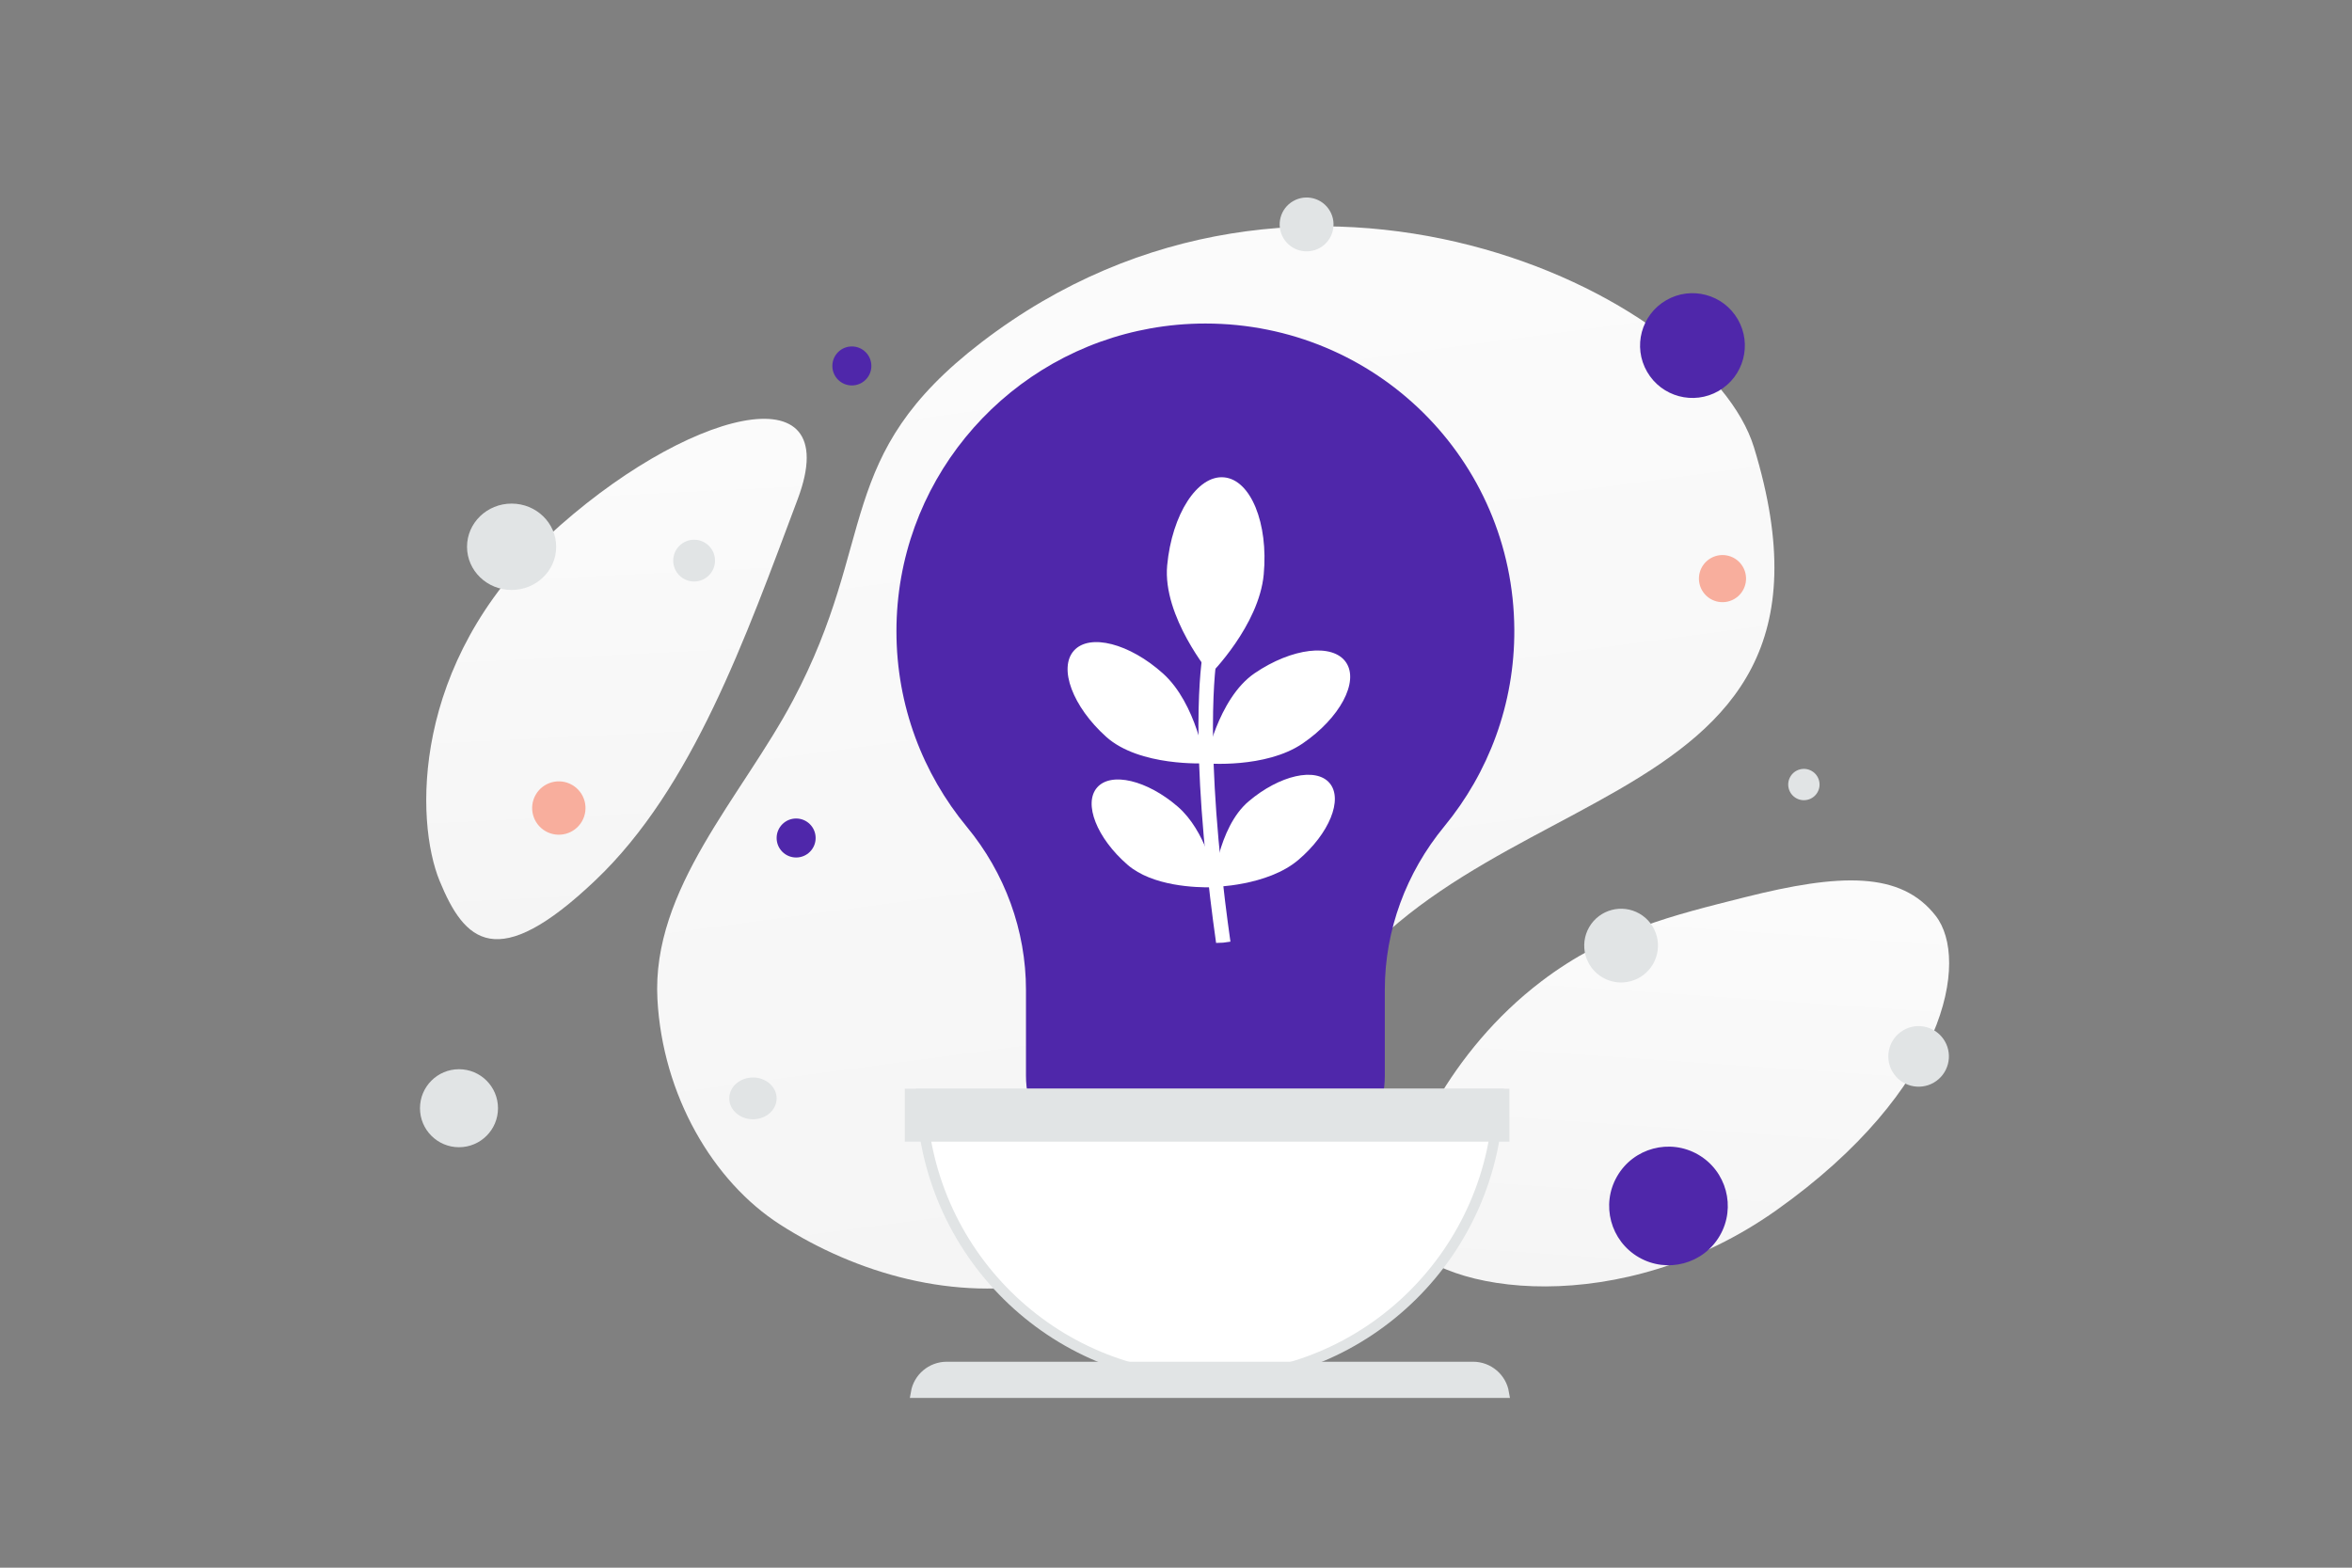 <svg width="900" height="600" viewBox="0 0 900 600" fill="none" xmlns="http://www.w3.org/2000/svg">
<rect x="0" y="0" width="900" height="600" fill="#808080" stroke="none"/>
<g clip-path="url(#clip0_1235_18460)">
<path d="M671.157 171.197C653.212 112.625 498.109 37.029 375.572 131.005C318.582 174.714 336.271 206.082 303.458 268.007C283.899 304.916 249.253 340.108 251.568 382.482C253.558 419.06 272.697 452.141 298.588 468.728C356.816 506.031 449.072 512.364 497.302 402.254C545.532 292.144 717.422 322.262 671.157 171.197Z" fill="url(#paint0_linear_1235_18460)"/>
<path d="M740.703 350.516C727.353 333.354 703.949 334.264 667.619 343.414C640.296 350.301 615.325 356.21 589.884 375.531C572.077 389.047 558.88 405.682 549.772 421.278C539.901 438.173 525.543 457.924 536.444 473.733C551.423 495.449 620.495 505.185 679.767 463.169C744.877 417.003 753.76 367.288 740.703 350.516Z" fill="url(#paint1_linear_1235_18460)"/>
<path d="M305.248 191.019C285.094 244.758 264.922 301.541 228.022 336.733C189.965 373.045 177.719 360.231 168.236 337.185C158.753 314.138 157.352 253.887 209.575 205.4C261.812 156.899 324.103 140.725 305.248 191.019Z" fill="url(#paint2_linear_1235_18460)"/>
<path d="M343.026 241.613C343.026 270.038 353.135 296.104 369.957 316.458C384.511 334.054 392.592 356.08 392.592 378.871V411.745C392.592 432.646 409.753 449.745 430.73 449.745H491.763C512.74 449.745 529.901 432.646 529.901 411.745V378.812C529.901 355.97 538.102 333.965 552.646 316.308C569.537 295.806 579.626 269.53 579.456 240.896C579.067 175.935 526.435 123.822 461.246 123.822C454.004 123.822 446.912 124.479 440.02 125.723C438.491 126.002 436.983 126.3 435.475 126.639C382.573 138.343 343.026 185.37 343.026 241.613Z" fill="#4F27AA"/>
<path d="M483.572 219.84C481.754 239.403 463.172 258.033 463.172 258.033C463.172 258.033 444.804 235.958 446.622 216.395C448.453 196.828 458.19 181.74 468.397 182.697C478.6 183.64 485.39 200.277 483.572 219.84ZM445.04 257.777C457.854 269.302 461.23 292.136 461.23 292.136C461.23 292.136 436.081 293.516 423.262 281.979C410.444 270.443 404.931 255.686 410.953 249.003C416.964 242.324 432.225 246.252 445.04 257.777ZM464.762 334.468C465.463 337.078 465.807 338.919 465.896 339.386C465.904 339.44 465.918 339.48 465.916 339.504L465.919 339.514C465.919 339.514 465.909 339.518 465.906 339.508L465.832 339.523C465.585 339.532 464.849 339.57 463.734 339.597C457.768 339.711 441.022 339.254 431.47 330.983C419.706 320.795 414.483 307.547 419.796 301.421C425.106 295.286 438.951 298.57 450.716 308.759C455.982 313.325 459.584 319.956 461.942 325.909C463.052 328.703 463.994 331.562 464.762 334.468ZM498.459 284.547C484.221 294.263 461.234 292.147 461.234 292.147C461.234 292.147 465.865 267.375 480.102 257.659C494.34 247.944 509.985 246.086 515.058 253.505C520.135 260.935 512.697 274.831 498.459 284.547Z" fill="white"/>
<path d="M496.78 329.146C484.911 339.21 464.073 339.465 464.073 339.465C464.073 339.465 465.904 316.785 477.772 306.721C489.64 296.658 503.522 293.512 508.773 299.708C514.024 305.904 508.658 319.079 496.78 329.146Z" fill="white"/>
<path d="M465.883 249.832C465.812 250.115 460.504 277.386 468.78 344.909C469.415 350.079 470.098 355.243 470.829 360.4L470.502 360.446L468.099 360.78L468.095 360.767L468.082 360.772L467.989 360.791C467.677 360.803 466.748 360.851 465.341 360.884C464.524 355.134 463.77 349.374 463.079 343.607C454.979 276.493 460.252 249.88 460.484 248.693L465.883 249.832Z" fill="white"/>
<path d="M483.764 452.942L483.676 453.386L482.538 458.995L482.241 460.473V460.486L481.936 461.972L480.806 467.577L480.508 469.054L480.501 469.067L480.203 470.559L480.034 471.378C479.458 474.224 474.408 476.395 468.363 476.395H454.75C453.308 476.395 451.934 476.272 450.654 476.046H450.647C449.567 475.858 448.507 475.574 447.479 475.195L447.405 475.169C446.686 474.905 445.996 474.566 445.347 474.158C444.128 473.382 443.323 472.454 443.093 471.429L442.612 469.255L442.307 467.886V467.882L442.301 467.852V467.847L442.003 466.509L440.845 461.31L440.541 459.945L440.534 459.915L440.236 458.568L438.984 452.938H483.764V452.942Z" fill="#2E2445"/>
<path d="M304.643 313.265C308.765 313.265 312.106 316.607 312.106 320.728C312.106 324.85 308.765 328.191 304.643 328.191C300.521 328.191 297.18 324.85 297.18 320.728C297.18 316.607 300.521 313.265 304.643 313.265Z" fill="#4F27AA"/>
<path d="M657.648 149.621C648.059 155.158 635.797 151.872 630.261 142.283C624.724 132.694 628.01 120.432 637.599 114.896C647.189 109.359 659.45 112.645 664.987 122.234C670.523 131.823 667.238 144.085 657.648 149.621Z" fill="#4F27AA"/>
<path d="M663.626 229.261C659.313 231.751 653.798 230.273 651.308 225.961C648.818 221.648 650.296 216.133 654.609 213.643C658.921 211.153 664.436 212.631 666.926 216.944C669.416 221.256 667.938 226.771 663.626 229.261Z" fill="#F8AE9D"/>
<path d="M265.604 206.567C261.188 206.567 257.608 210.147 257.608 214.563C257.608 218.979 261.188 222.559 265.604 222.559C270.02 222.559 273.6 218.979 273.6 214.563C273.6 210.147 270.02 206.567 265.604 206.567Z" fill="#E1E4E5"/>
<path d="M739.96 414.355C745.504 411.154 747.404 404.064 744.203 398.519C741.001 392.974 733.911 391.074 728.367 394.276C722.822 397.477 720.922 404.567 724.123 410.112C727.324 415.657 734.415 417.557 739.96 414.355Z" fill="#E1E4E5"/>
<path d="M175.634 409.222C183.878 409.222 190.561 415.905 190.561 424.149C190.561 432.393 183.878 439.076 175.634 439.076C167.39 439.076 160.707 432.393 160.707 424.149C160.707 415.905 167.39 409.222 175.634 409.222Z" fill="#E1E4E5"/>
<path d="M505.128 94.824C500.199 97.67 493.896 95.981 491.05 91.052C488.204 86.122 489.893 79.819 494.822 76.973C499.751 74.127 506.054 75.816 508.9 80.746C511.746 85.675 510.057 91.978 505.128 94.824Z" fill="#E1E4E5"/>
<path d="M325.967 147.52C330.089 147.52 333.43 144.178 333.43 140.057C333.43 135.935 330.089 132.594 325.967 132.594C321.845 132.594 318.504 135.935 318.504 140.057C318.504 144.178 321.845 147.52 325.967 147.52Z" fill="#4F27AA"/>
<path d="M649.797 441.896C638.941 435.628 625.059 439.347 618.791 450.204C612.523 461.06 616.243 474.942 627.099 481.21C637.955 487.477 651.837 483.758 658.105 472.902C664.373 462.045 660.653 448.163 649.797 441.896Z" fill="#4F27AA"/>
<path d="M218.94 300.42C214.057 297.601 207.813 299.274 204.994 304.157C202.175 309.04 203.848 315.283 208.731 318.103C213.613 320.922 219.857 319.249 222.676 314.366C225.495 309.483 223.822 303.239 218.94 300.42Z" fill="#F8AE9D"/>
<path d="M288.117 428.381C283.112 428.381 279.054 424.801 279.054 420.385C279.054 415.969 283.112 412.389 288.117 412.389C293.122 412.389 297.18 415.969 297.18 420.385C297.18 424.801 293.122 428.381 288.117 428.381Z" fill="#E1E4E5"/>
<path d="M693.26 295.076C696.127 296.731 697.109 300.397 695.454 303.264C693.799 306.131 690.133 307.113 687.266 305.458C684.399 303.803 683.417 300.137 685.072 297.27C686.727 294.403 690.393 293.421 693.26 295.076Z" fill="#E1E4E5"/>
<path d="M195.768 225.792C205.189 225.792 212.827 218.393 212.827 209.266C212.827 200.139 205.189 192.74 195.768 192.74C186.347 192.74 178.709 200.139 178.709 209.266C178.709 218.393 186.347 225.792 195.768 225.792Z" fill="#E1E4E5"/>
<path d="M627.375 349.689C620.626 345.793 611.997 348.105 608.1 354.854C604.204 361.603 606.516 370.232 613.265 374.129C620.014 378.025 628.643 375.713 632.54 368.964C636.436 362.215 634.124 353.586 627.375 349.689Z" fill="#E1E4E5"/>
<path d="M573.439 418.688C572.377 479.089 523.319 527.703 462.968 527.703C402.627 527.703 353.569 479.089 352.507 418.688H573.439Z" fill="white" stroke="#E1E4E5" stroke-width="4"/>
<path d="M350.527 533.034C351.484 527.448 356.383 523.174 362.309 523.174H563.658C569.565 523.174 574.464 527.44 575.42 533.034H350.527Z" fill="#E1E4E5" stroke="#E1E4E5" stroke-width="4"/>
<path d="M577.589 416.688H346.225V436.944H577.589V416.688Z" fill="#E1E4E5"/>
</g>
<defs>
<linearGradient id="paint0_linear_1235_18460" x1="410.715" y1="-123.821" x2="548.204" y2="900.738" gradientUnits="userSpaceOnUse">
<stop stop-color="white"/>
<stop offset="1" stop-color="#EEEEEE"/>
</linearGradient>
<linearGradient id="paint1_linear_1235_18460" x1="651.497" y1="239.698" x2="621.604" y2="674.768" gradientUnits="userSpaceOnUse">
<stop stop-color="white"/>
<stop offset="1" stop-color="#EEEEEE"/>
</linearGradient>
<linearGradient id="paint2_linear_1235_18460" x1="229.578" y1="52.607" x2="254.871" y2="570.091" gradientUnits="userSpaceOnUse">
<stop stop-color="white"/>
<stop offset="1" stop-color="#EEEEEE"/>
</linearGradient>
<clipPath id="clip0_1235_18460">
<rect width="900" height="600" fill="white"/>
</clipPath>
</defs>
</svg>
